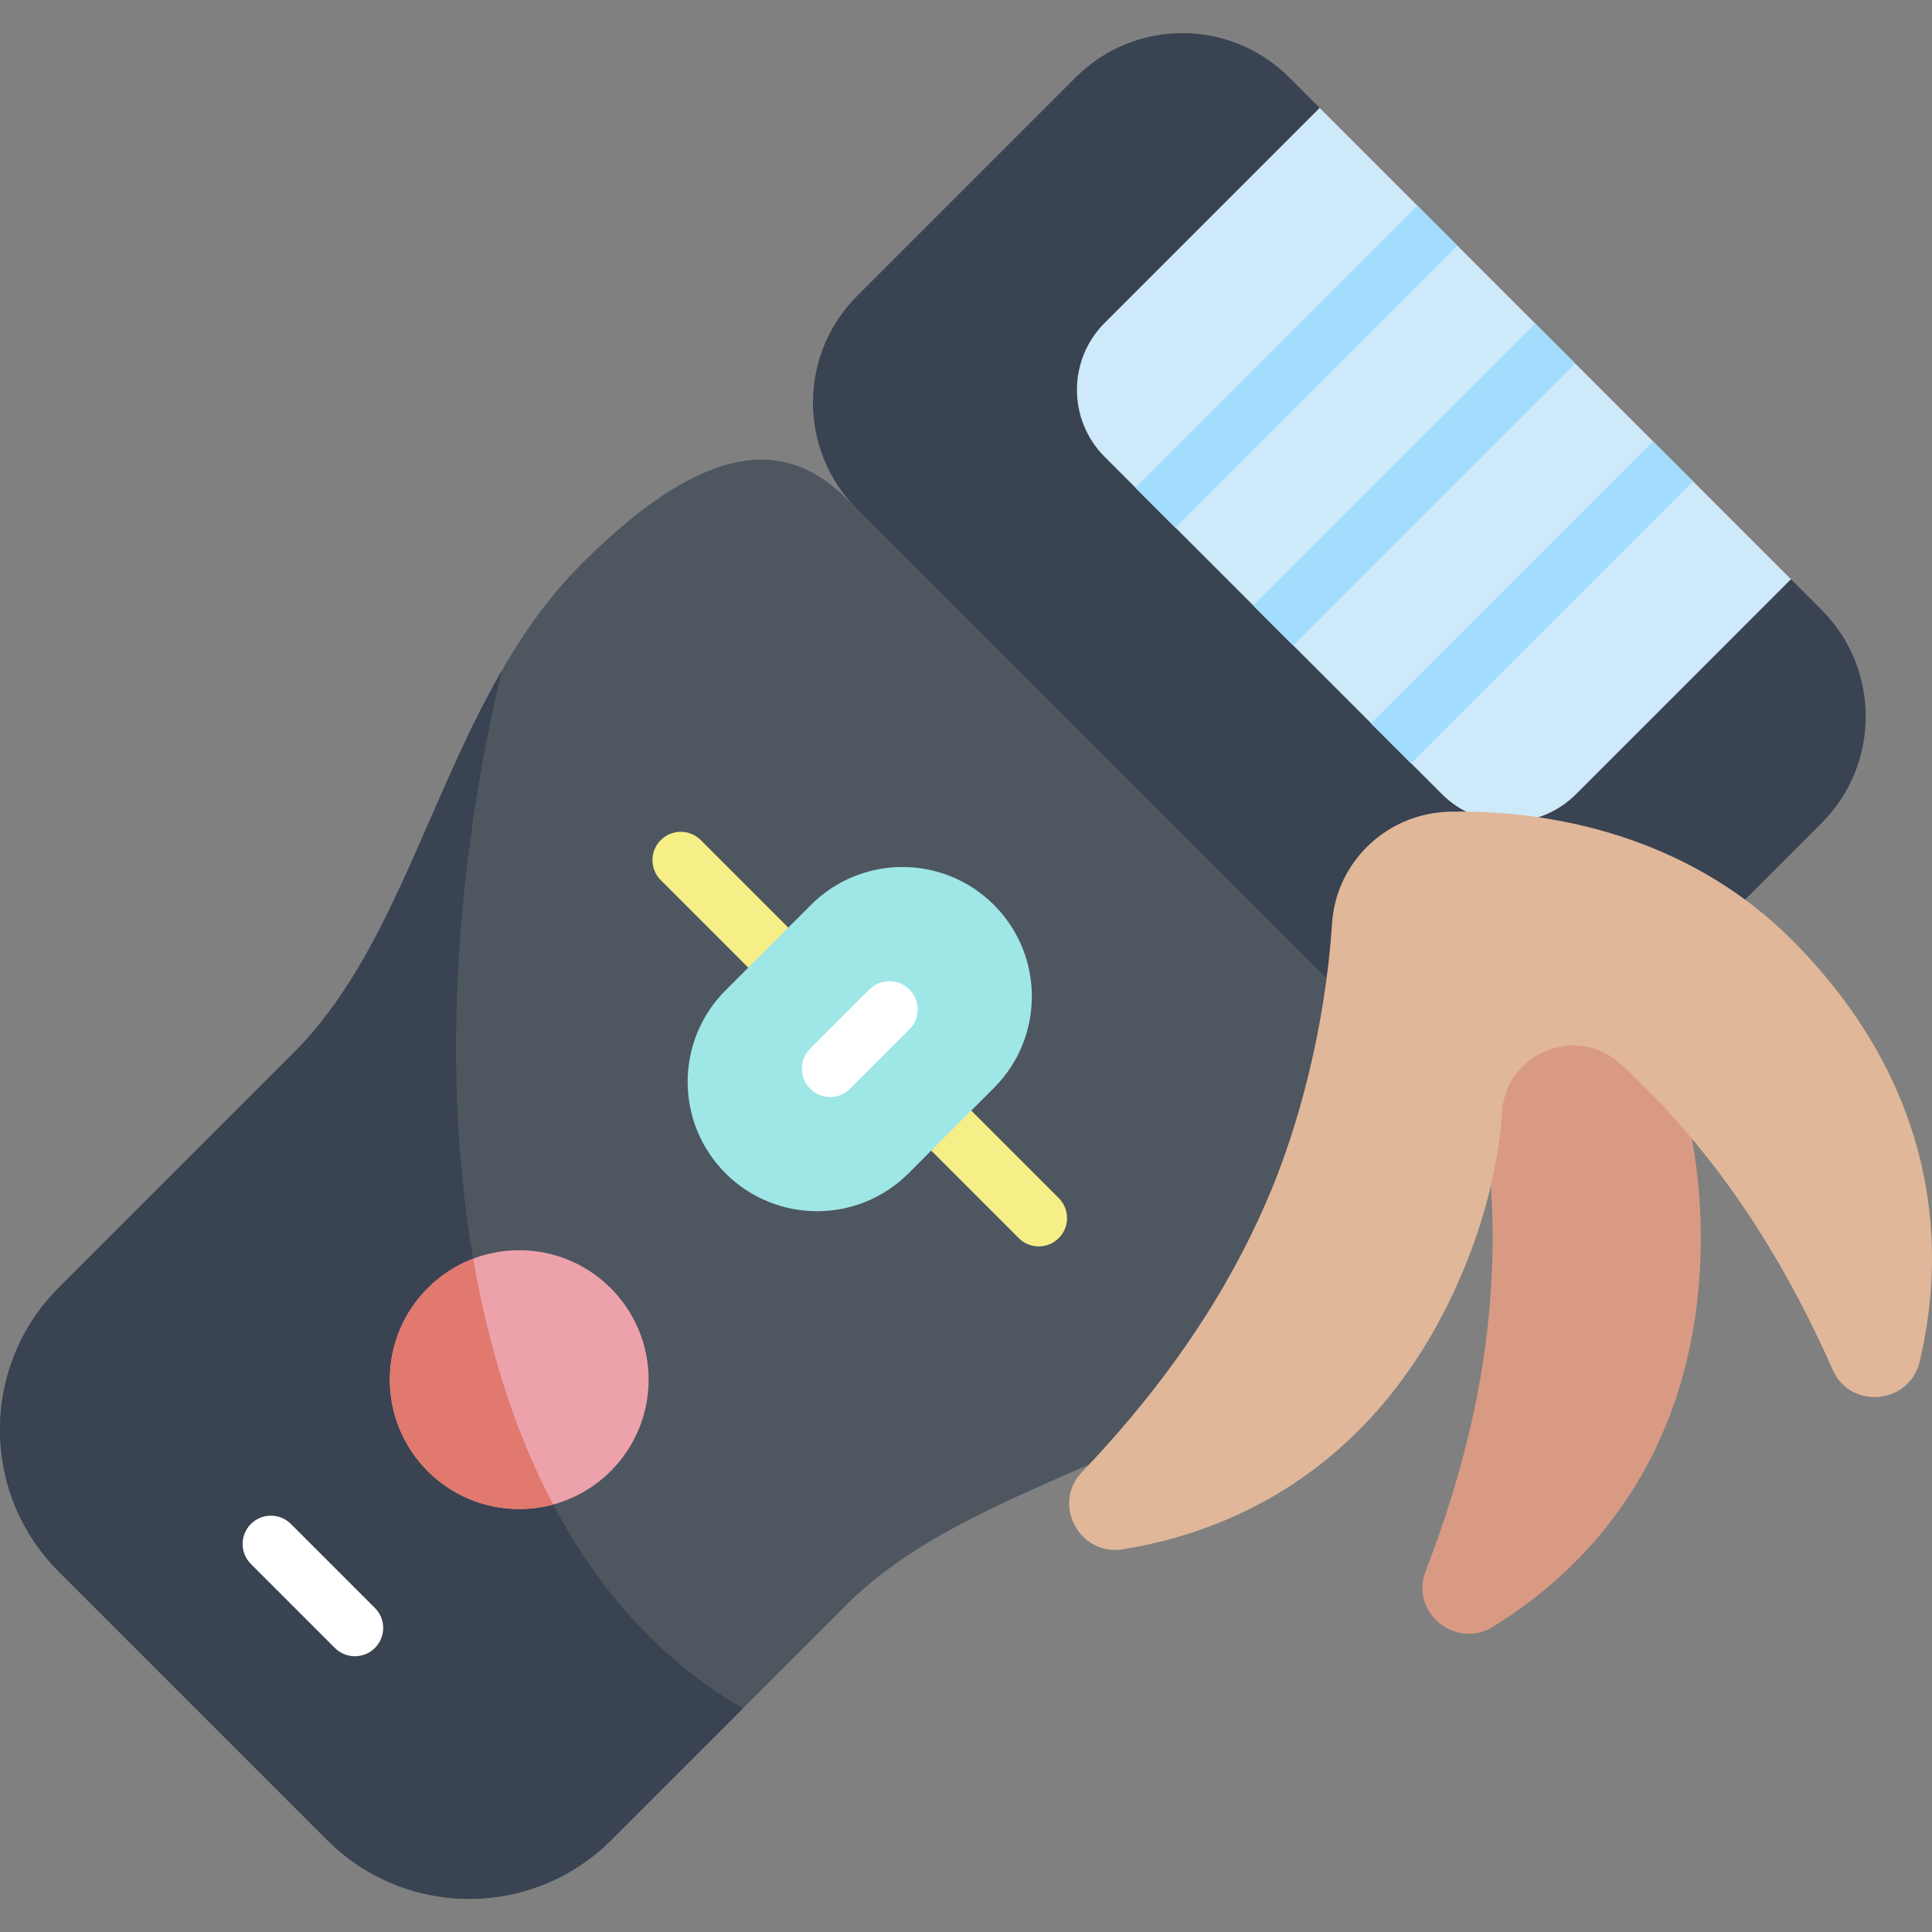 <?xml version="1.0" encoding="iso-8859-1"?>
<!-- Generator: Adobe Illustrator 23.1.0, SVG Export Plug-In . SVG Version: 6.00 Build 0)  -->
<svg version="1.1" id="Capa_1" xmlns="http://www.w3.org/2000/svg" xmlns:xlink="http://www.w3.org/1999/xlink" x="0px" y="0px"
	 viewBox="0 0 512 512" style="enable-background:new 0 0 512 512;" xml:space="preserve">
<rect x="0" y="0" width="512" height="512" fill="#808080" stroke="none"/>
<g>
	<path style="fill:#4E5660;" d="M370.916,278.707L224.511,132.303c-13.594-13.594-33.811-19.446-70.38,17.124
		c-36.569,36.569-43.105,96.361-76.145,129.401l-62.39,62.39c-20.796,20.796-20.796,54.512,0,75.308l71.096,71.096
		c20.796,20.796,54.512,20.796,75.308,0l62.39-62.39c33.04-33.04,92.832-39.576,129.401-76.145
		C390.361,312.518,384.51,292.302,370.916,278.707z"/>
	<path style="fill:#F6EE86;" d="M275.279,330.312c-1.919,0-3.839-0.732-5.303-2.197l-94.872-94.872
		c-2.929-2.929-2.929-7.678,0-10.606c2.929-2.929,7.678-2.929,10.606,0l94.872,94.872c2.929,2.929,2.929,7.678,0,10.606
		C279.118,329.579,277.198,330.312,275.279,330.312z"/>
	<path style="fill:#3A4351;" d="M162.001,487.622l34.879-34.879c-78.785-45.668-88.92-171.246-63.842-275.085
		c-19.857,34.365-29.589,75.707-55.051,101.169l-62.39,62.39c-20.796,20.796-20.796,54.512,0,75.308l71.096,71.096
		C107.489,508.418,141.205,508.418,162.001,487.622z"/>
	<path style="fill:#3A4351;" d="M482.734,161.614l-8.015-8.015l-0.919,0.12L349.636,29.016l0.087-0.41L349.6,28.48l-7.995-7.995
		c-15.605-15.605-40.906-15.605-56.51,0L227.149,78.43c-15.605,15.605-15.605,40.906,0,56.51L368.278,276.07
		c15.605,15.605,40.905,15.605,56.51,0l57.945-57.945C498.339,202.519,498.339,177.219,482.734,161.614z"/>
	<path style="fill:#CDE9FA;" d="M474.621,153.501L349.718,28.598l-56.963,56.963c-9.806,9.806-9.806,25.706,0,35.512l89.391,89.391
		c9.806,9.807,25.706,9.807,35.512,0L474.621,153.501z"/>
	<g>
		
			<rect x="321.975" y="120.909" transform="matrix(0.707 -0.707 0.707 0.707 18.979 302.639)" style="fill:#A2DDFD;" width="105.67" height="15"/>
		
			<rect x="290.749" y="89.683" transform="matrix(0.707 -0.707 0.707 0.707 31.913 271.413)" style="fill:#A2DDFD;" width="105.669" height="15"/>
		
			<rect x="353.201" y="152.135" transform="matrix(0.707 -0.707 0.707 0.707 6.045 333.865)" style="fill:#A2DDFD;" width="105.669" height="15"/>
	</g>
	<path style="fill:#9FE6E6;" d="M263.407,239.812L263.407,239.812c-13.392-13.392-35.105-13.392-48.497,0l-22.632,22.632
		c-13.392,13.392-13.392,35.105,0,48.497v0c13.392,13.392,35.105,13.392,48.497,0l22.632-22.632
		C276.799,274.916,276.799,253.204,263.407,239.812z"/>
	<path style="fill:#FFFFFF;" d="M219.997,290.722c-1.919,0-3.839-0.732-5.303-2.197c-2.929-2.929-2.929-7.678,0-10.606
		l15.692-15.692c2.929-2.929,7.678-2.929,10.607,0c2.929,2.929,2.929,7.678,0,10.606L225.3,288.525
		C223.836,289.989,221.917,290.722,219.997,290.722z"/>
	<circle style="fill:#EDA1AB;" cx="137.6" cy="365.618" r="34.292"/>
	<path style="fill:#E1796E;" d="M146.593,398.706c-10.199-19.291-17.118-41.44-21.188-65.137c-4.393,1.669-8.514,4.262-12.053,7.8
		c-13.392,13.392-13.392,35.105,0,48.497C122.357,398.872,135.123,401.812,146.593,398.706z"/>
	<path style="fill:#FFFFFF;" d="M94.05,438.924c-1.919,0-3.839-0.732-5.303-2.197l-22.255-22.255c-2.929-2.929-2.929-7.678,0-10.607
		c2.929-2.929,7.678-2.929,10.607,0l22.255,22.255c2.929,2.929,2.929,7.678,0,10.606C97.889,438.192,95.969,438.924,94.05,438.924z"
		/>
	<g>
		<path style="fill:#D99A84;" d="M395.572,328.035c0-22.793-3.702-52.064-17.758-88.306c-4.234-10.916,7.917-20.911,17.876-14.755
			c33.665,20.807,55.029,55.703,55.029,103.061s-21.364,82.255-55.029,103.061c-9.96,6.156-22.11-3.839-17.876-14.755
			C391.87,380.098,395.572,350.827,395.572,328.035z"/>
		<path style="fill:#E0B799;" d="M384.431,215.1c-16.591,0.268-30.335,13.067-31.426,29.624c-1.892,28.711-9.321,54.3-16.069,70.593
			c-8.722,21.057-23.343,46.682-50.197,74.786c-8.089,8.466-0.688,22.351,10.87,20.475c39.064-6.341,72.154-30.405,90.277-74.157
			c5.961-14.392,9.269-28.422,10.201-41.913c1.08-15.638,19.956-23.1,31.486-12.481c2.186,2.013,4.256,4.006,6.219,5.969
			c16.116,16.116,34.196,39.431,49.884,74.996c4.726,10.713,20.386,9.189,23.076-2.207c9.091-38.516-0.478-78.297-33.965-111.784
			C449.876,224.09,416.003,214.59,384.431,215.1z"/>
	</g>
</g>
<g>
</g>
<g>
</g>
<g>
</g>
<g>
</g>
<g>
</g>
<g>
</g>
<g>
</g>
<g>
</g>
<g>
</g>
<g>
</g>
<g>
</g>
<g>
</g>
<g>
</g>
<g>
</g>
<g>
</g>
</svg>
